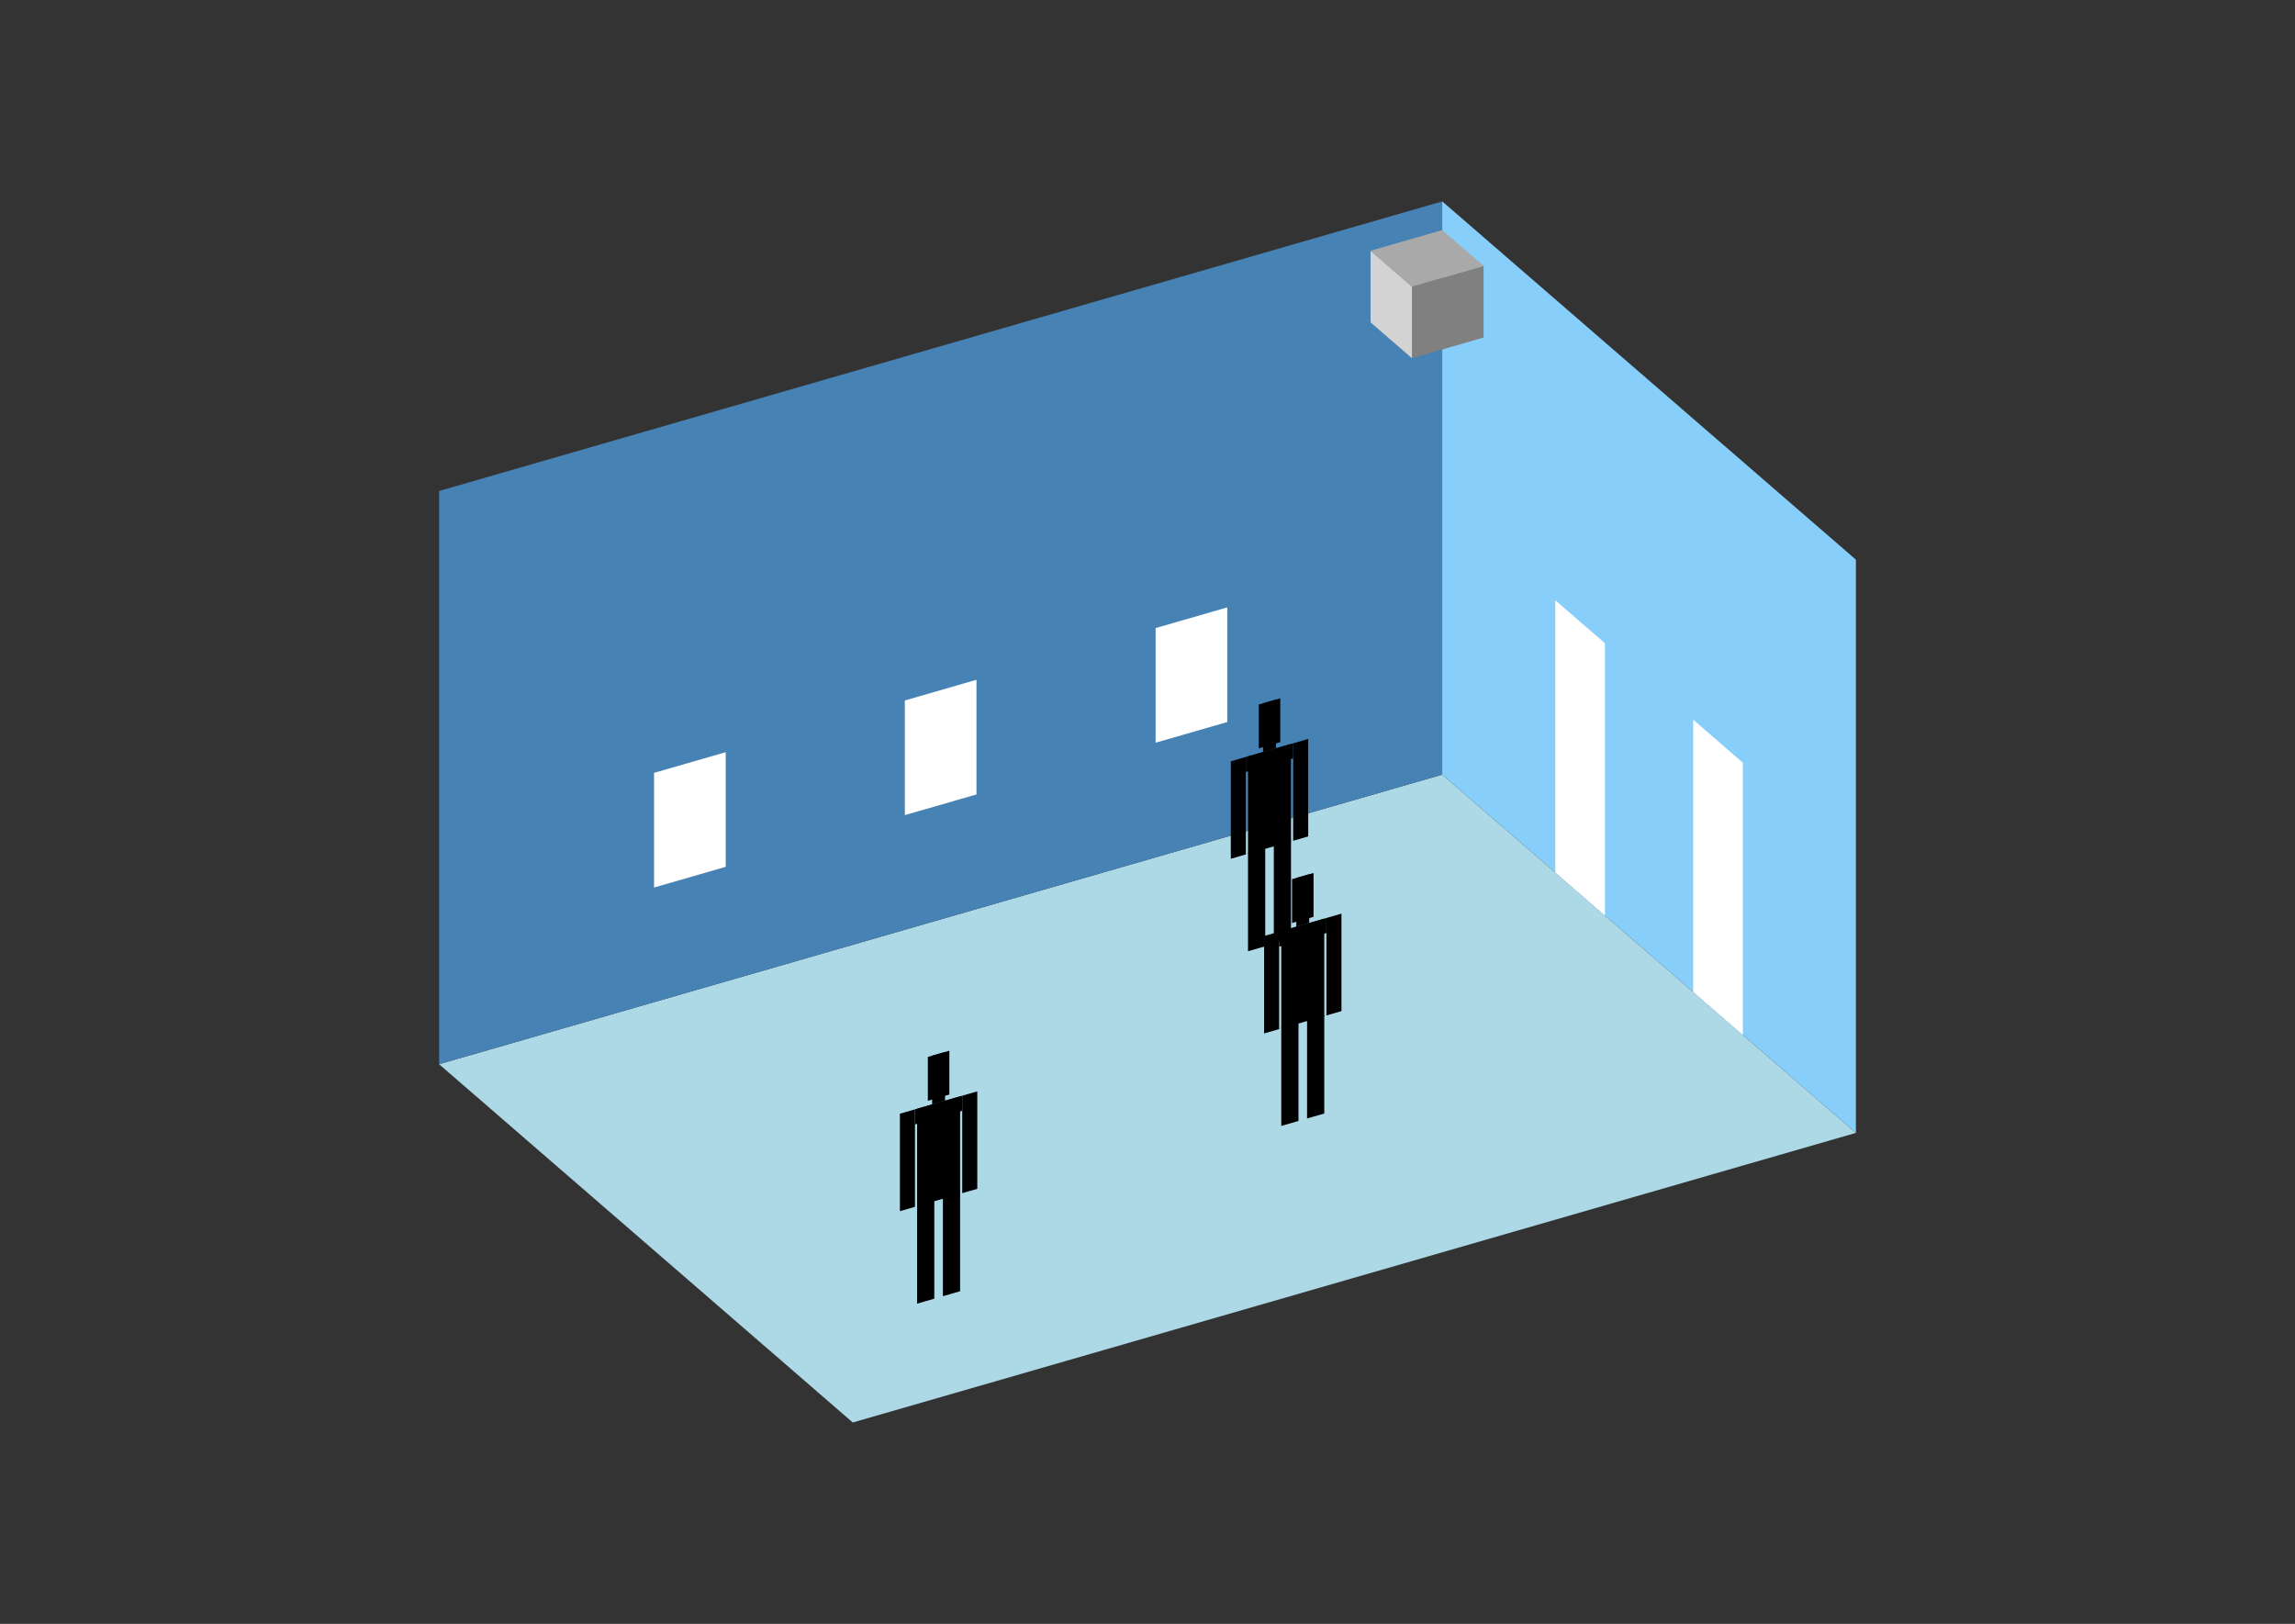 <?xml version="1.0" encoding="UTF-8"?>
<svg
  xmlns="http://www.w3.org/2000/svg"
  width="848"
  height="600"
  style="background-color:white"
>
  <rect width="100%" height="100%" fill="#333333" stroke="none"/>
  <polygon fill="lightblue" points="315.1,525.589 162.245,393.212 532.9,286.214 685.755,418.59" />
  <polygon fill="steelblue" points="162.245,393.212 162.245,181.41 532.9,74.411 532.9,286.214" />
  <polygon fill="lightskyblue" points="685.755,418.59 685.755,206.788 532.9,74.411 532.9,286.214" />
  <polygon fill="white" points="593.023,338.282 593.023,237.676 574.68,221.79 574.68,322.397" />
  <polygon fill="white" points="643.974,382.407 643.974,281.801 625.632,265.916 625.632,366.522" />
  <polygon fill="white" points="241.671,327.924 241.671,285.563 268.146,277.92 268.146,320.281" />
  <polygon fill="white" points="334.335,301.174 334.335,258.813 360.81,251.171 360.81,293.531" />
  <polygon fill="white" points="426.998,274.424 426.998,232.064 453.474,224.421 453.474,266.781" />
  <polygon fill="grey" points="521.71,132.357 521.71,105.882 548.185,98.239 548.185,124.714" />
  <polygon fill="lightgrey" points="521.71,132.357 521.71,105.882 506.424,92.644 506.424,119.119" />
  <polygon fill="darkgrey" points="521.71,105.882 506.424,92.644 532.9,85.001 548.185,98.239" />
  <polygon fill="hsl(360.0,50.0%,70.716%)" points="461.142,351.468 461.142,315.102 467.496,313.267 467.496,349.634" />
  <polygon fill="hsl(360.0,50.0%,70.716%)" points="477.027,346.882 477.027,310.516 470.673,312.35 470.673,348.717" />
  <polygon fill="hsl(360.0,50.0%,70.716%)" points="454.787,317.296 454.787,281.289 460.347,279.684 460.347,315.691" />
  <polygon fill="hsl(360.0,50.0%,70.716%)" points="477.821,310.647 477.821,274.64 483.381,273.035 483.381,309.042" />
  <polygon fill="hsl(360.0,50.0%,70.716%)" points="460.347,285.244 460.347,279.684 477.821,274.64 477.821,280.2" />
  <polygon fill="hsl(360.0,50.0%,70.716%)" points="461.142,315.462 461.142,279.455 477.027,274.87 477.027,310.876" />
  <polygon fill="hsl(360.0,50.0%,70.716%)" points="465.113,276.508 465.113,260.306 473.055,258.013 473.055,274.216" />
  <polygon fill="hsl(360.0,50.0%,70.716%)" points="466.701,277.85 466.701,259.847 471.467,258.471 471.467,276.475" />
  <polygon fill="hsl(360.0,50.0%,51.427%)" points="473.432,416.011 473.432,379.645 479.786,377.811 479.786,414.177" />
  <polygon fill="hsl(360.0,50.0%,51.427%)" points="489.317,411.426 489.317,375.059 482.963,376.893 482.963,413.26" />
  <polygon fill="hsl(360.0,50.0%,51.427%)" points="467.078,381.839 467.078,345.833 472.638,344.228 472.638,380.234" />
  <polygon fill="hsl(360.0,50.0%,51.427%)" points="490.112,375.19 490.112,339.184 495.671,337.579 495.671,373.585" />
  <polygon fill="hsl(360.0,50.0%,51.427%)" points="472.638,349.788 472.638,344.228 490.112,339.184 490.112,344.743" />
  <polygon fill="hsl(360.0,50.0%,51.427%)" points="473.432,380.005 473.432,343.998 489.317,339.413 489.317,375.419" />
  <polygon fill="hsl(360.0,50.0%,51.427%)" points="477.403,341.052 477.403,324.849 485.346,322.556 485.346,338.759" />
  <polygon fill="hsl(360.0,50.0%,51.427%)" points="478.992,342.394 478.992,324.39 483.757,323.015 483.757,341.018" />
  <polygon fill="hsl(360.0,50.0%,43.829%)" points="338.869,481.677 338.869,445.31 345.224,443.476 345.224,479.842" />
  <polygon fill="hsl(360.0,50.0%,43.829%)" points="354.755,477.091 354.755,440.725 348.401,442.559 348.401,478.925" />
  <polygon fill="hsl(360.0,50.0%,43.829%)" points="332.515,447.505 332.515,411.498 338.075,409.893 338.075,445.9" />
  <polygon fill="hsl(360.0,50.0%,43.829%)" points="355.549,440.855 355.549,404.849 361.109,403.244 361.109,439.25" />
  <polygon fill="hsl(360.0,50.0%,43.829%)" points="338.075,415.453 338.075,409.893 355.549,404.849 355.549,410.409" />
  <polygon fill="hsl(360.0,50.0%,43.829%)" points="338.869,445.67 338.869,409.664 354.755,405.078 354.755,441.085" />
  <polygon fill="hsl(360.0,50.0%,43.829%)" points="342.841,406.717 342.841,390.514 350.783,388.221 350.783,404.424" />
  <polygon fill="hsl(360.0,50.0%,43.829%)" points="344.429,408.059 344.429,390.056 349.195,388.68 349.195,406.683" />
</svg>
